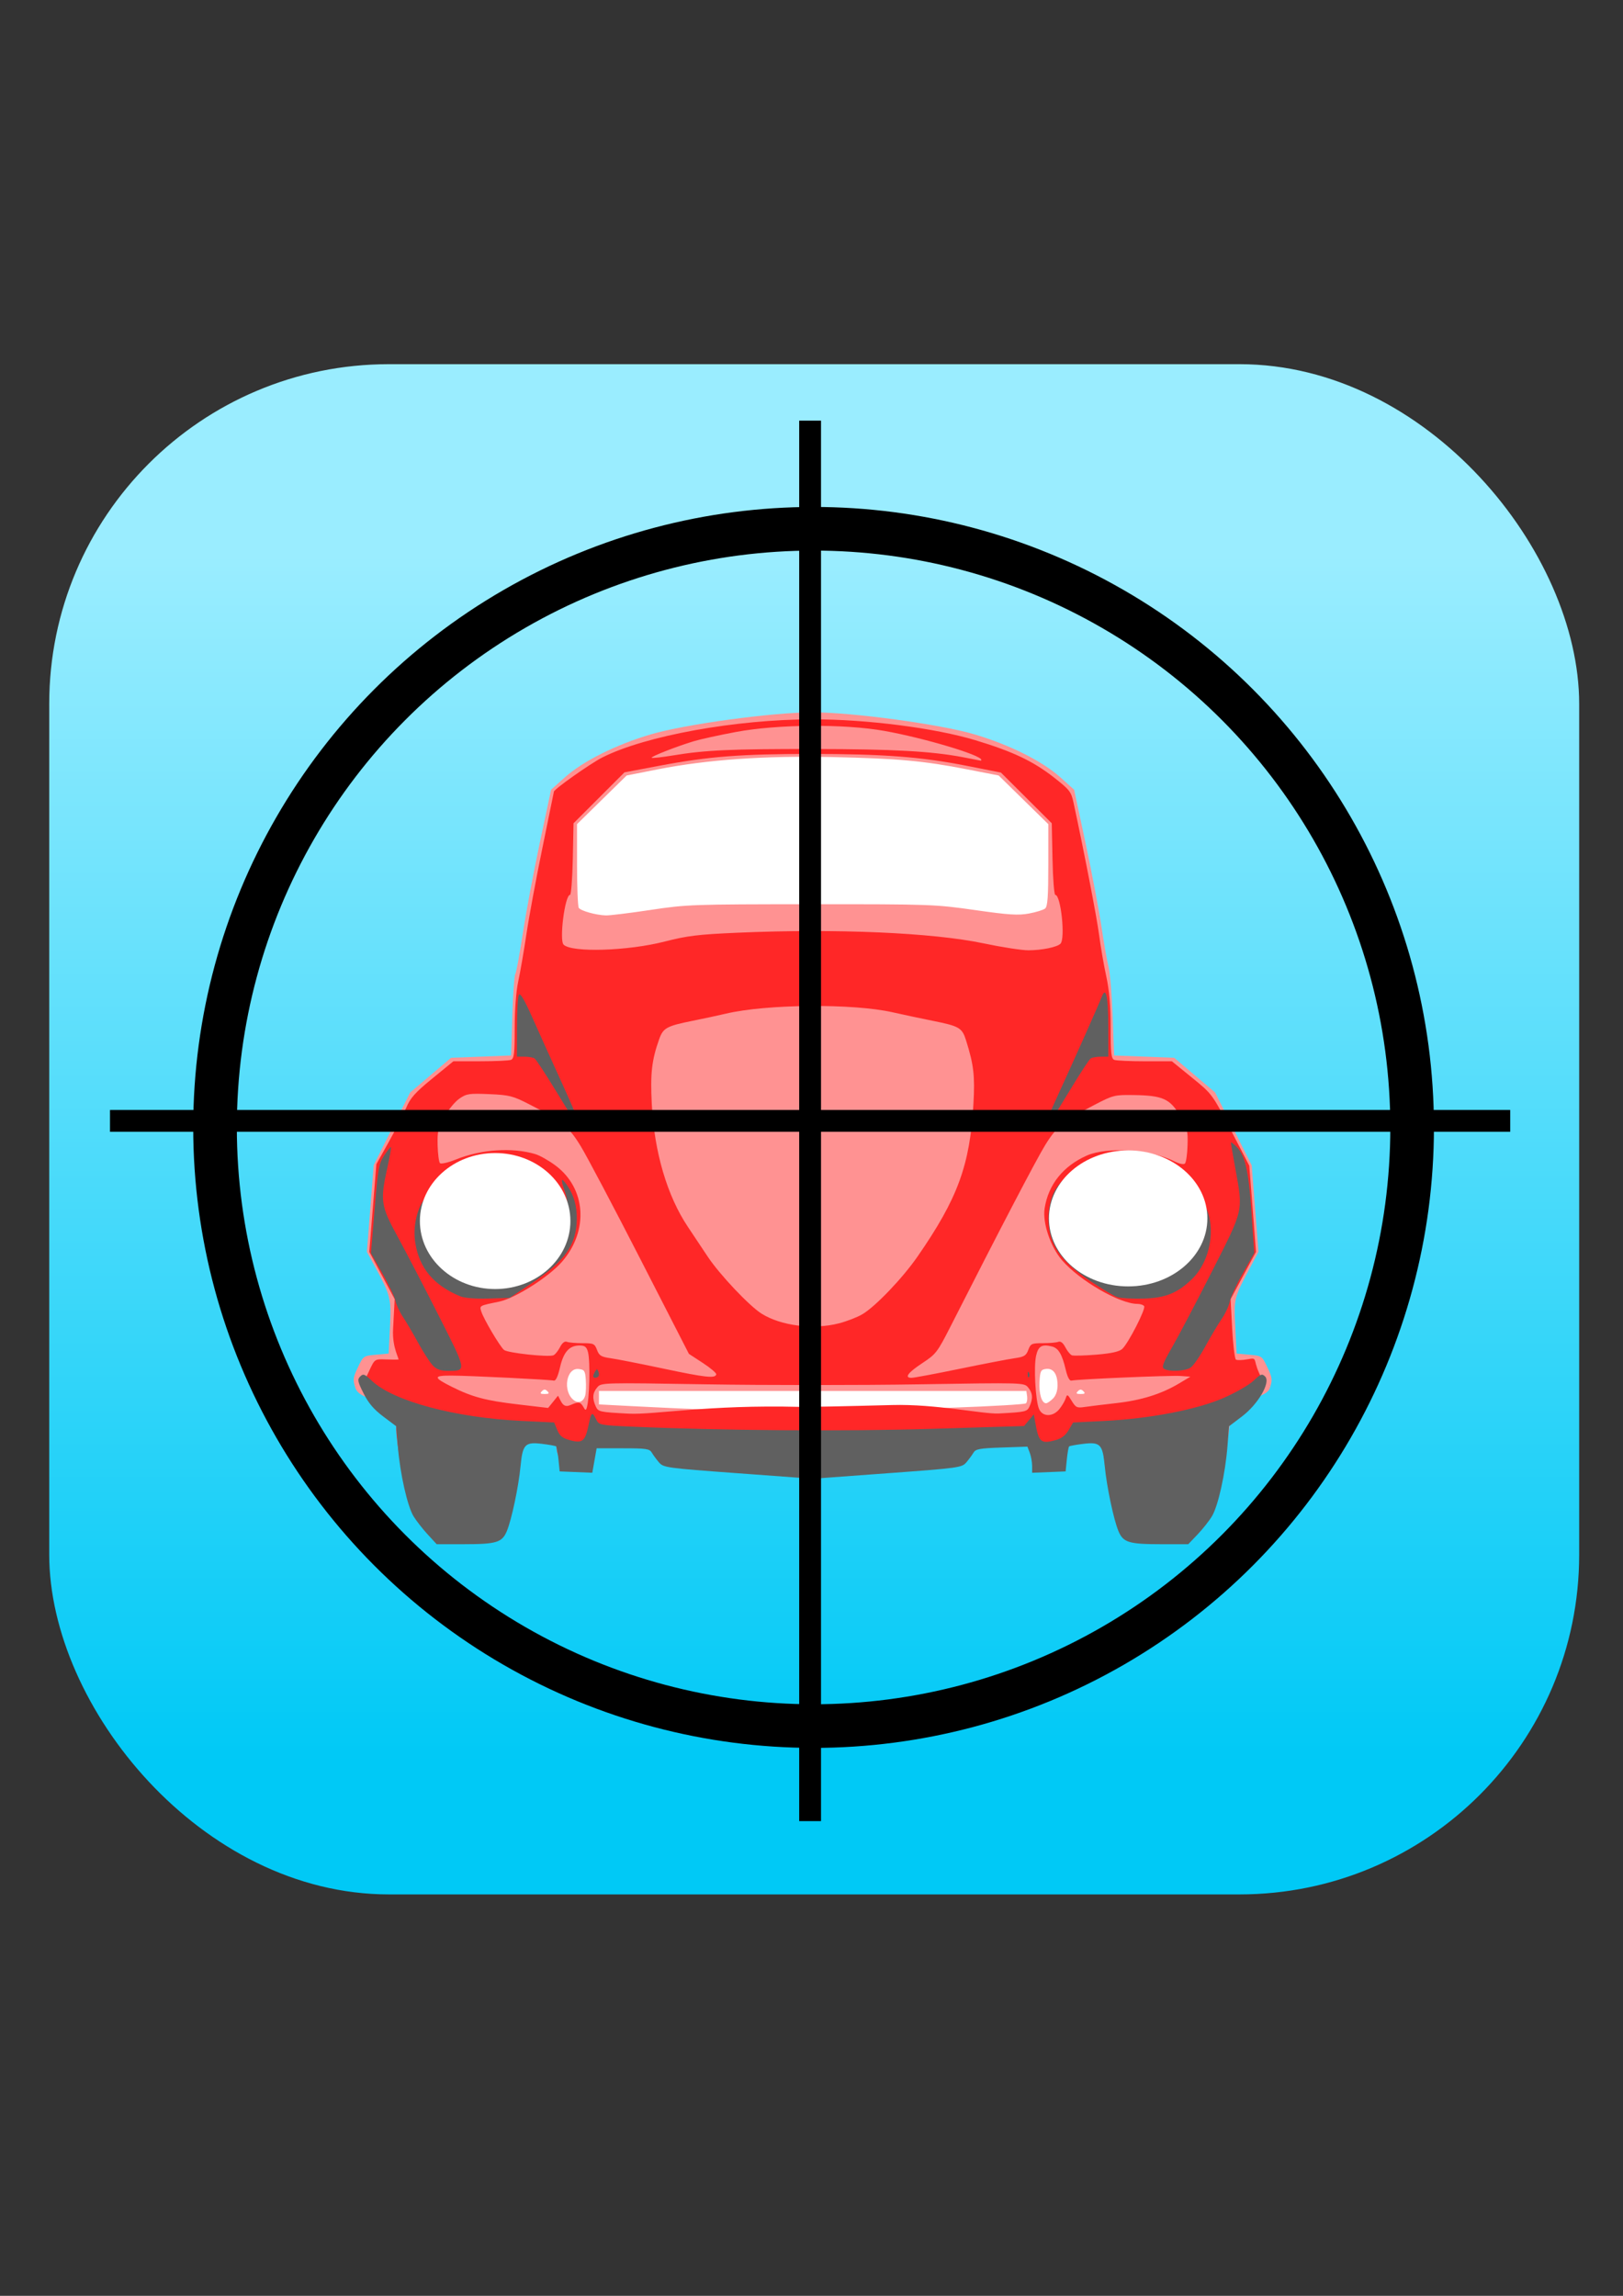 <?xml version="1.0" encoding="UTF-8" standalone="no"?>
<!-- Created with Inkscape (http://www.inkscape.org/) -->

<svg
   xmlns:dc="http://purl.org/dc/elements/1.1/"
   xmlns:cc="http://creativecommons.org/ns#"
   xmlns:rdf="http://www.w3.org/1999/02/22-rdf-syntax-ns#"
   xmlns:svg="http://www.w3.org/2000/svg"
   xmlns="http://www.w3.org/2000/svg"
   xmlns:xlink="http://www.w3.org/1999/xlink"
   xmlns:sodipodi="http://sodipodi.sourceforge.net/DTD/sodipodi-0.dtd"
   xmlns:inkscape="http://www.inkscape.org/namespaces/inkscape"
   width="210mm"
   height="297mm"
   viewBox="0 0 744.094 1052.362"
   id="svg2"
   version="1.1"
   inkscape:version="0.91 r13725"
   sodipodi:docname="app_icon_rounded_corners.svg"
   inkscape:export-filename="C:\Users\Johannes\app_icon@3x.png"
   inkscape:export-xdpi="23.095722"
   inkscape:export-ydpi="23.095722">
  <rect x="0" y="0" width="744.094" height="1052.362" fill="#333333" stroke="none"/>
  <defs
     id="defs4">
    <linearGradient
       inkscape:collect="always"
       id="linearGradient4360">
      <stop
         style="stop-color:#00c9f6;stop-opacity:1"
         offset="0"
         id="stop4362" />
      <stop
         style="stop-color:#9aedff;stop-opacity:1"
         offset="1"
         id="stop4364" />
    </linearGradient>
    <linearGradient
       inkscape:collect="always"
       xlink:href="#linearGradient4360"
       id="linearGradient4366"
       x1="692.965"
       y1="807.905"
       x2="692.965"
       y2="254.342"
       gradientUnits="userSpaceOnUse"
       gradientTransform="translate(-16,0)" />
  </defs>
  <sodipodi:namedview
     id="base"
     pagecolor="#ffffff"
     bordercolor="#666666"
     borderopacity="1.0"
     inkscape:pageopacity="0.0"
     inkscape:pageshadow="2"
     inkscape:zoom="0.7"
     inkscape:cx="216.51631"
     inkscape:cy="498.22684"
     inkscape:document-units="px"
     inkscape:current-layer="layer1"
     showgrid="false"
     inkscape:window-width="1920"
     inkscape:window-height="1017"
     inkscape:window-x="1912"
     inkscape:window-y="116"
     inkscape:window-maximized="1" />
  <g
     inkscape:label="Layer 1"
     inkscape:groupmode="layer"
     id="layer1">
    <rect
       style="fill:url(#linearGradient4366);fill-opacity:1;stroke:none;stroke-width:14;stroke-linecap:round;stroke-miterlimit:4;stroke-dasharray:none;stroke-opacity:1"
       id="rect4250"
       width="701.429"
       height="701.429"
       x="22.571"
       y="166.934"
       ry="155.714" />
    <path
       style="fill:#ffffff;fill-opacity:1;stroke:none;stroke-width:14;stroke-linecap:round;stroke-miterlimit:4;stroke-dasharray:none;stroke-opacity:1"
       d="m 255.343,372.884 33.185,-26 85.185,-6 85.185,6 33.185,26 0,61.363 -236.74,0 z"
       id="rect4349"
       inkscape:connector-curvature="0"
       sodipodi:nodetypes="cccccccc" />
    <rect
       style="fill:#ffffff;fill-opacity:1;stroke:none;stroke-width:14;stroke-linecap:round;stroke-miterlimit:4;stroke-dasharray:none;stroke-opacity:1"
       id="rect4248"
       width="291.026"
       height="47.078"
       x="228.2"
       y="609.456" />
    <path
       inkscape:connector-curvature="0"
       id="path4235"
       d="m 193.2,694.023 c -8.737,-9.102 -0.64,-16.254 -3.413,-38.784 -0.967,-7.855 -12.612,-11.876 -13.562,-12.174 -3.18,-0.995 -11.966,-2.642 -13.271,-6.764 -1.231,-3.89 -1.129,-4.755 1.134,-9.533 2.471,-5.219 2.528,-5.258 8.305,-5.784 l 5.816,-0.53 0.583,-12.181 c 0.637,-13.294 0.346,-14.417 -7.393,-28.598 l -3.179,-5.826 1.559,-19.887 1.559,-19.887 8.356,-16.656 8.356,-16.656 9.378,-7.944 9.378,-7.944 13.77,-0.53 13.77,-0.53 0.543,-18.006 c 0.298,-9.903 0.909,-18.58 1.357,-19.282 0.448,-0.702 1.993,-9.043 3.434,-18.536 1.441,-9.493 4.949,-28.223 7.797,-41.621 l 5.177,-24.361 6.205,-5.581 c 8.314,-7.478 23.458,-15.064 39.569,-19.821 15.698,-4.635 55.758,-10.082 74.144,-10.082 18.386,0 58.446,5.447 74.144,10.082 16.127,4.761 31.271,12.35 39.55,19.821 l 6.185,5.581 5.218,24.361 c 2.87,13.399 6.157,30.658 7.305,38.355 1.148,7.696 2.621,16.037 3.273,18.536 0.652,2.499 1.493,12.646 1.868,22.549 l 0.682,18.006 13.77,0.53 13.77,0.53 9.378,7.944 9.378,7.944 8.387,16.717 8.387,16.717 1.549,19.798 1.549,19.798 -3.389,6.383 c -7.954,14.982 -7.902,14.78 -7.244,28.096 l 0.602,12.181 5.816,0.53 c 5.776,0.526 5.833,0.566 8.305,5.784 2.263,4.778 2.366,5.643 1.134,9.533 -1.3,4.105 -12.655,5.769 -15.812,6.755 -0.914,0.285 -1.892,4.431 -2.847,12.063 -2.857,22.828 -5.363,29.757 -14.158,39.141 l -4.493,4.793 -14.84,0 c -8.162,0 -15.727,-0.475 -16.811,-1.055 -3.664,-1.961 -4.238,-15.669 -6.564,-34.428 -1.164,-9.385 -4.619,-9.538 -7.609,-9.88 -6.318,-0.723 -7.947,0.44 -8.714,6.223 -0.869,6.552 -2.18,7.364 -11.891,7.364 -7.837,0 -5.267,-0.552 -5.267,-5.826 0,-5.537 -3.963,-5.827 -14.889,-5.809 -5.618,0.008 -10.743,0.366 -11.39,0.794 -0.647,0.428 -1.955,2.298 -2.906,4.155 -2.096,4.091 -0.224,3.788 -41.662,6.737 l -30.916,2.2 -31.047,-2.186 c -41.365,-2.912 -39.689,-2.642 -41.794,-6.752 -0.951,-1.857 -2.259,-3.727 -2.906,-4.155 -0.647,-0.428 -5.802,-0.785 -11.455,-0.794 l -10.279,-0.016 -0.67,3.972 c -1.344,7.967 -1.003,7.679 -9.1,7.679 -9.755,0 -7.674,-0.807 -8.544,-7.364 -0.767,-5.783 -5.785,-6.946 -12.103,-6.223 -2.991,0.342 -3.056,0.495 -4.22,9.88 -2.327,18.759 -13.993,19.2 -17.657,21.161 -1.084,0.58 0.164,0.401 -6.801,4.479 l -16.813,9.844 -4.83,-5.031 z m 243.982,-48.798 c 17.768,-0.616 32.703,-1.501 33.189,-1.966 0.486,-0.465 0.725,-1.929 0.53,-3.254 l -0.354,-2.408 -97.975,0.005 -97.975,0.005 0,3.075 0,3.075 14.829,0.781 c 53.407,2.812 82.565,2.948 147.757,0.687 z m -168.863,-5.641 c 0.325,-1.293 0.44,-4.458 0.256,-7.033 -0.302,-4.232 -0.616,-4.714 -3.271,-5.019 -5.756,-0.661 -7.451,10.31 -2.209,14.299 2.178,1.658 4.494,0.662 5.224,-2.247 z m 214.408,1.526 c 1.377,-1.377 2.118,-3.531 2.118,-6.153 0,-5.166 -1.985,-7.928 -5.355,-7.453 -2.318,0.327 -2.622,0.943 -2.908,5.894 -0.315,5.463 1.019,9.829 3.004,9.829 0.562,0 1.975,-0.953 3.14,-2.118 z m -231.752,-3.389 c -0.989,-0.989 -1.553,-0.989 -2.542,0 -0.989,0.989 -0.706,1.271 1.271,1.271 1.977,0 2.26,-0.282 1.271,-1.271 z m 245.733,0 c -0.989,-0.989 -1.553,-0.989 -2.542,0 -0.989,0.989 -0.706,1.271 1.271,1.271 1.977,0 2.26,-0.282 1.271,-1.271 z M 235.957,562.188 c 6.247,-3.23 7.319,-11.348 2.179,-16.488 -5.05,-5.05 -14.458,-3.795 -17.638,2.353 -5.302,10.252 4.911,19.589 15.459,14.135 z m 287.102,-1.496 c 4.923,-4.923 3.713,-13.441 -2.353,-16.578 -7.768,-4.017 -16.793,0.383 -16.793,8.187 0,5.221 1.334,7.816 5.058,9.836 4.925,2.673 10.548,2.096 14.089,-1.445 z M 298.213,417.106 c 16.657,-2.509 19.236,-2.601 73.614,-2.622 54.775,-0.021 56.878,0.053 75.151,2.67 15.565,2.228 19.827,2.502 24.772,1.588 3.285,-0.607 6.622,-1.643 7.416,-2.302 1.119,-0.929 1.443,-5.41 1.443,-19.93 l 0,-18.732 -11.386,-11.156 -11.386,-11.156 -14.299,-2.785 c -20.24,-3.942 -31.802,-4.998 -61.963,-5.655 -31.008,-0.676 -57.429,1.182 -79.969,5.623 l -14.299,2.817 -11.386,11.156 -11.386,11.156 0.016,18.597 c 0.008,10.228 0.366,19.124 0.794,19.768 0.919,1.383 7.919,3.337 12.429,3.47 1.748,0.051 10.945,-1.076 20.44,-2.506 z"
       style="fill:#ff9292;fill-opacity:1"
       sodipodi:nodetypes="cssssscsscccccccccscsscssssscsssscccccccccsscsssssscssssssscssscsscscsssssssccccsscccccsccsssssssssssssssssssssssssssscssscscccsssccccsccc" />
    <path
       inkscape:connector-curvature="0"
       id="path4233"
       d="m 195.265,697.614 c -2.363,-2.564 -5.313,-6.654 -6.556,-9.09 -2.792,-5.472 -5.975,-19.903 -6.96,-31.556 -0.699,-8.267 3.351,-8.894 0.235,-11.027 -5.974,-4.091 -10.078,-1.94 -12.406,-7.381 l -2.652,-5.199 2.434,-5.196 c 2.415,-5.155 2.471,-5.195 7.252,-5.034 2.65,0.089 5.343,0.119 5.984,0.067 0.743,-0.06 -2.85,-5.1 -2.386,-13.895 l 0.729,-13.801 -5.817,-10.845 -5.817,-10.845 1.617,-20.082 1.617,-20.082 5.631,-10.084 c 3.097,-5.546 6.708,-12.613 8.023,-15.704 1.968,-4.623 4.101,-7.018 12.031,-13.505 l 9.639,-7.885 12.361,0 c 6.799,0 13.115,-0.289 14.037,-0.643 1.409,-0.541 1.678,-2.858 1.694,-14.564 0.011,-8.46 0.652,-16.829 1.634,-21.335 0.889,-4.078 2.577,-13.849 3.752,-21.713 1.175,-7.865 4.491,-25.729 7.369,-39.699 2.878,-13.97 5.233,-25.501 5.233,-25.625 0,-1.095 16.842,-12.985 22.257,-15.711 19.757,-9.949 61.024,-17.427 96.339,-17.455 24.885,-0.02 56.099,3.984 74.621,9.574 17.256,5.207 26.613,9.659 36.273,17.258 7.018,5.52 7.679,6.389 8.787,11.54 4.993,23.22 10.692,52.728 11.715,60.66 0.676,5.237 2.139,13.687 3.251,18.778 1.429,6.542 2.022,13.42 2.022,23.454 0,11.969 0.263,14.298 1.675,14.84 0.921,0.354 7.237,0.646 14.034,0.649 l 12.359,0.006 9.232,7.507 c 9.21,7.489 9.252,7.546 17.744,23.921 l 8.512,16.414 1.54,19.739 1.54,19.739 -5.831,10.872 -5.831,10.872 0.736,13.516 c 0.405,7.434 1.177,13.803 1.716,14.154 0.539,0.351 2.878,0.291 5.198,-0.133 4.874,-0.891 2.533,-0.162 5.345,6.075 1.902,4.217 1.897,4.274 -0.73,9.423 -2.681,5.256 -5.571,3.276 -11.541,7.363 -3.116,2.134 -3.345,2.759 -4.043,11.027 -1.701,20.157 -2.252,32.102 -9.959,40.462 l -4.467,4.846 -15.059,0 c -16.993,0 -16.956,0.016 -19.965,-8.474 -1.826,-5.152 -4.431,-18.191 -5.501,-27.539 -1.145,-10.002 -1.014,-9.841 -7.606,-9.295 -6.543,0.543 -9.391,1.649 -9.415,7.404 -0.02,4.96 -0.312,6.128 -8.73,6.128 -6.692,0 -7.597,-0.694 -7.597,-5.826 0,-5.586 -0.507,-5.826 -12.294,-5.826 -9.477,0 -11.246,0.278 -12.717,1.998 -6.58,7.692 -2.843,6.774 -40.176,9.499 l -33.942,2.446 -34.376,-2.425 c -37.88,-2.672 -33.969,-1.755 -40.611,-9.52 -1.473,-1.722 -3.242,-1.998 -12.783,-1.998 l -11.074,0 -2.343,3.972 c -1.125,1.907 -0.74,4.687 -0.853,5.561 -0.152,1.18 -0.203,1.67 -5.096,1.904 -8.709,0.416 -10.451,-0.629 -11.133,-6.683 -0.301,-2.672 0.852,-5.152 0.492,-5.513 -0.36,-0.36 -4.921,-0.868 -8.064,-1.129 -6.48,-0.537 -8.059,-0.68 -9.202,9.303 -1.07,9.348 -3.675,22.387 -5.501,27.539 -3.009,8.489 -1.277,8.474 -18.27,8.474 l -15.059,0 -4.296,-4.661 z M 409.012,644.042 c 20.098,-0.547 41.901,4.257 48.974,3.875 12.286,-0.663 12.913,-0.809 14.034,-3.271 1.658,-3.638 1.462,-6.138 -0.679,-8.68 -1.845,-2.191 -2.072,-2.197 -50.312,-1.411 -26.652,0.434 -70.264,0.434 -96.916,0 -48.24,-0.786 -48.466,-0.78 -50.312,1.411 -2.145,2.546 -2.337,5.042 -0.671,8.699 1.14,2.503 1.681,2.622 15.094,3.331 11.472,0.606 36.613,-4.18 78.42,-3.109 3.204,0.082 22.27,-0.298 42.368,-0.845 z m -140.098,1.569 c 1.357,-3.436 1.802,-21.759 0.63,-25.95 -0.647,-2.312 -1.442,-2.913 -3.855,-2.913 -4.686,0 -7.322,2.962 -8.952,10.062 -0.941,4.099 -1.941,6.242 -2.816,6.038 -2.018,-0.472 -38.585,-2.266 -46.912,-2.3 -8.461,-0.035 -8.436,0.854 0.14,5.142 9.391,4.695 15.536,6.328 30.375,8.072 l 13.77,1.618 2.271,-2.806 2.271,-2.806 1.308,2.524 c 2.309,4.456 4.897,0.668 8.009,0.668 2.331,0 2.88,4.885 3.762,2.651 z m 216.87,0.177 c 1.183,-1.504 2.457,-3.697 2.83,-4.873 0.62,-1.954 0.855,-1.848 2.729,1.233 1.857,3.053 2.422,3.316 5.985,2.783 2.164,-0.324 8.681,-1.122 14.482,-1.773 11.462,-1.287 20.686,-4.178 28.77,-9.017 l 5.169,-3.094 -4.63,-0.332 c -4.543,-0.326 -47.182,1.492 -49.885,2.127 -0.876,0.206 -1.832,-1.604 -2.627,-4.973 -1.686,-7.143 -3.337,-9.915 -6.357,-10.673 -4.588,-1.151 -6.262,-0.152 -7.246,4.324 -1.096,4.984 -0.306,19.955 1.272,24.105 1.502,3.951 6.462,4.036 9.508,0.164 z M 328.383,629.988 c 0.128,-0.583 -2.641,-2.935 -6.153,-5.228 l -6.385,-4.169 -22.214,-43.354 c -12.217,-23.845 -24.524,-47.147 -27.348,-51.782 -5.555,-9.12 -8.66,-11.637 -23.994,-19.447 -7.212,-3.674 -8.871,-4.086 -18.006,-4.475 -9.202,-0.392 -10.37,-0.217 -13.662,2.051 -1.98,1.364 -5.078,5.101 -6.885,8.305 -2.876,5.1 -3.263,6.732 -3.101,13.107 0.101,4.005 0.59,7.687 1.085,8.182 0.495,0.495 3.802,-0.271 7.349,-1.703 11.549,-4.665 25.814,-5.619 36.397,-2.435 2.039,0.613 6.166,2.946 9.171,5.184 14.066,10.474 15.392,29.895 3.015,44.163 -6.035,6.957 -21.538,16.773 -28.861,18.274 -9.103,1.866 -8.976,1.797 -8.154,4.46 1.06,3.438 8.539,16.093 10.445,17.675 1.659,1.377 20.19,3.386 22.633,2.453 0.75,-0.286 2.093,-1.931 2.984,-3.655 1.07,-2.07 2.166,-2.926 3.225,-2.52 0.882,0.339 4.082,0.615 7.111,0.615 5.113,0 5.59,0.221 6.675,3.094 1.003,2.658 1.895,3.197 6.323,3.821 2.835,0.4 13.734,2.545 24.22,4.768 19.209,4.071 23.704,4.559 24.13,2.616 z m 111.561,-2.538 c 11.006,-2.27 22.331,-4.452 25.166,-4.85 4.429,-0.622 5.319,-1.159 6.323,-3.817 1.084,-2.873 1.562,-3.094 6.675,-3.094 3.029,0 6.228,-0.277 7.111,-0.615 1.059,-0.406 2.155,0.45 3.225,2.52 0.892,1.724 2.235,3.369 2.984,3.655 0.75,0.286 5.803,0.151 11.23,-0.299 6.9,-0.573 10.464,-1.361 11.854,-2.619 2.735,-2.475 10.851,-18.3 10.05,-19.596 -0.357,-0.578 -1.738,-1.051 -3.067,-1.051 -8.108,0 -26.492,-10.619 -34.557,-19.961 -5.324,-6.168 -9.033,-17.188 -8.009,-23.801 1.691,-10.92 8.448,-19.386 19.338,-24.228 9.207,-4.094 29.264,-2.814 39.93,2.549 2.474,1.244 4.482,1.677 5.066,1.093 0.532,-0.532 1.068,-4.279 1.19,-8.326 0.203,-6.726 -0.099,-7.902 -3.525,-13.682 -4.558,-7.691 -7.928,-9.182 -21.18,-9.372 -8.745,-0.125 -9.361,0.03 -18.006,4.522 -14.14,7.348 -17.345,9.962 -22.538,18.384 -4.103,6.653 -20.991,39.002 -43.277,82.897 -6.112,12.038 -6.806,12.951 -12.88,16.947 -6.777,4.459 -8.592,6.872 -5.169,6.872 1.131,0 11.06,-1.857 22.067,-4.126 z m -55.345,-20.843 c 3.579,-0.917 8.415,-2.789 10.745,-4.16 6.006,-3.533 18.429,-16.522 25.326,-26.478 18.45,-26.636 24.031,-41.885 25.62,-69.997 0.727,-12.872 0.143,-17.878 -3.404,-29.148 -1.803,-5.728 -3.056,-6.456 -15.381,-8.922 -4.872,-0.975 -13.149,-2.735 -18.392,-3.911 -18.186,-4.08 -57.643,-3.748 -76.262,0.641 -3.495,0.824 -10.342,2.296 -15.214,3.27 -11.973,2.395 -13.581,3.272 -15.408,8.395 -3.412,9.571 -4.117,15.69 -3.412,29.626 1.12,22.125 7.043,42.273 16.62,56.54 2.249,3.35 6.298,9.428 8.998,13.506 5.429,8.201 19.111,22.687 24.752,26.206 8.959,5.59 23.693,7.434 35.411,4.432 z M 237.533,569.227 c 11.601,-5.27 16.497,-20.009 10.126,-30.485 -4.722,-7.764 -20.891,-10.828 -30.605,-5.799 -5.66,2.93 -7.915,7.643 -7.962,16.644 -0.084,15.896 14.505,25.971 28.441,19.64 z m 289.179,-1.22 c 5.763,-3.562 9.235,-10.419 9.271,-18.309 0.06,-13.304 -5.735,-18.993 -19.475,-19.119 -17.897,-0.164 -27.138,13.847 -19.18,29.08 2.4,4.593 4.028,6.214 8.738,8.695 4.918,2.591 6.629,2.966 11.369,2.494 3.069,-0.306 7.244,-1.584 9.277,-2.841 z M 304.783,431.583 c 10.388,-2.663 15.299,-3.258 33.365,-4.042 45.186,-1.96 89.38,-0.052 112.713,4.866 8.397,1.77 17.691,3.207 20.654,3.193 6.214,-0.029 13.104,-1.442 14.671,-3.009 2.316,-2.316 0.195,-22.386 -2.365,-22.386 -0.519,0 -1.097,-7.387 -1.283,-16.415 l -0.339,-16.415 -11.651,-11.619 -11.651,-11.619 -15.888,-3.136 c -20.664,-4.079 -38.148,-5.407 -71.2,-5.407 -31.911,0 -46.998,1.167 -69.123,5.348 l -16.398,3.098 -11.671,11.668 -11.671,11.668 -0.339,16.415 c -0.187,9.028 -0.764,16.415 -1.283,16.415 -2.319,0 -4.988,20.751 -2.933,22.807 3.716,3.717 29.409,2.926 46.393,-1.429 z m 145.109,-83.291 c 0,-2.178 -26.298,-10.025 -44.407,-13.252 -18.485,-3.293 -49.031,-3.077 -68.062,0.482 -7.758,1.451 -16.488,3.366 -19.401,4.256 -8.223,2.512 -19.768,7.056 -19.249,7.575 0.257,0.257 4.693,-0.233 9.858,-1.089 14.713,-2.439 26.713,-2.98 64.919,-2.927 36.008,0.049 53.452,1.011 67.868,3.74 4.369,0.827 8.063,1.547 8.209,1.6 0.146,0.052 0.265,-0.12 0.265,-0.384 z"
       style="fill:#ff2727;fill-opacity:1"
       sodipodi:nodetypes="csssscsscscccccssscssssssssssssssssccsscccccscsssssscsssssssssscssscssssssssscccssssssssscssssssssscccssssssssscscssssssscsssssssssssssssssssssssssssssssscsssssssssssssssssssssssssssssscsssccsssssssssssssscccssscccsssssssscssscs" />
    <path
       inkscape:connector-curvature="0"
       id="path4231"
       d="m 196.059,703.337 c -2.273,-2.476 -5.17,-6.188 -6.437,-8.249 -2.841,-4.62 -6.222,-19.628 -7.215,-32.022 l -0.744,-9.29 -5.963,-4.48 c -4.337,-3.258 -6.802,-6.159 -9.039,-10.634 -2.712,-5.426 -2.891,-6.339 -1.513,-7.717 1.378,-1.378 2.014,-1.138 5.372,2.028 9.88,9.318 38.245,16.897 68.675,18.35 l 14.858,0.709 1.454,3.479 c 1.143,2.736 2.392,3.732 5.851,4.663 5.682,1.53 6.943,0.485 8.507,-7.05 1.255,-6.045 1.595,-6.257 3.593,-2.237 1.13,2.274 1.983,2.437 15.995,3.05 41.581,1.82 97.698,2.235 137.668,1.017 l 42.368,-1.291 2.245,-2.679 2.245,-2.679 0.724,4.081 c 1.539,8.672 2.56,9.545 9.103,7.783 2.817,-0.758 4.652,-2.143 6.106,-4.607 l 2.078,-3.522 14.17,-0.698 c 20.906,-1.03 42.581,-5.204 54.844,-10.563 5.476,-2.393 11.638,-5.937 13.693,-7.875 3.32,-3.131 3.913,-3.347 5.324,-1.936 2.634,2.634 -3.157,12.635 -10.588,18.283 l -5.951,4.523 -0.74,9.29 c -0.996,12.494 -4.244,27.158 -7.066,31.896 -1.269,2.13 -4.239,5.899 -6.601,8.375 l -4.294,4.502 -12.421,0 c -14.809,0 -17.41,-0.795 -19.578,-5.983 -2.198,-5.259 -5.389,-20.382 -6.295,-29.833 -0.958,-9.993 -2.06,-11.131 -9.859,-10.186 -3.275,0.397 -6.183,0.929 -6.462,1.184 -0.278,0.254 -0.755,2.935 -1.059,5.958 l -0.553,5.496 -7.679,0.311 -7.679,0.311 0,-3.155 c 0,-1.735 -0.485,-4.43 -1.077,-5.989 l -1.077,-2.833 -11.797,0.404 c -10.155,0.348 -11.958,0.68 -12.957,2.387 -0.638,1.091 -2.114,3.092 -3.279,4.446 -2.041,2.372 -3.361,2.553 -36.277,4.971 l -34.159,2.509 -34.159,-2.509 c -32.916,-2.418 -34.236,-2.599 -36.277,-4.971 -1.165,-1.354 -2.647,-3.365 -3.292,-4.468 -1.043,-1.783 -2.519,-2.006 -13.24,-2.006 l -12.066,0 -0.995,5.603 -0.995,5.603 -7.479,-0.307 -7.479,-0.307 -0.553,-5.496 c -0.304,-3.023 -0.781,-5.704 -1.059,-5.958 -0.278,-0.254 -3.186,-0.787 -6.462,-1.184 -7.799,-0.945 -8.9,0.193 -9.859,10.186 -0.906,9.451 -4.097,24.573 -6.295,29.833 -2.17,5.193 -4.766,5.983 -19.663,5.983 l -12.506,0 -4.134,-4.502 z M 271.964,630.782 c 0.008,-0.437 0.419,-1.43 0.912,-2.207 0.73,-1.152 1.007,-1.122 1.5,0.161 0.332,0.866 0.319,1.859 -0.029,2.207 -0.891,0.891 -2.402,0.788 -2.382,-0.161 z m 199.196,-0.883 c 0.051,-1.234 0.302,-1.485 0.64,-0.64 0.306,0.765 0.268,1.678 -0.084,2.03 -0.352,0.352 -0.602,-0.274 -0.556,-1.39 z m -272.643,-3.884 c -1.303,-1.311 -4.383,-6.061 -6.845,-10.557 -2.462,-4.496 -5.63,-9.874 -7.04,-11.951 -1.41,-2.078 -2.899,-5.306 -3.31,-7.175 -0.41,-1.868 -3.111,-7.556 -6.001,-12.639 l -5.255,-9.242 1.693,-20.381 c 1.545,-18.599 1.931,-20.74 4.415,-24.494 1.497,-2.262 2.878,-3.951 3.068,-3.752 0.19,0.199 -0.549,4.413 -1.643,9.365 -3.365,15.232 -3.023,17.537 4.692,31.646 3.702,6.771 12.122,22.958 18.712,35.971 13.107,25.886 13.048,25.545 4.431,25.576 -3.325,0.012 -5.187,-0.625 -6.918,-2.367 z m 335.162,1.415 c -1.187,-0.752 -0.471,-2.679 3.634,-9.781 2.812,-4.865 10.984,-20.396 18.161,-34.514 14.831,-29.175 14.486,-27.679 10.914,-47.33 -1.156,-6.361 -2.102,-11.797 -2.102,-12.08 0,-0.283 0.909,0.308 2.02,1.314 4.43,4.009 6.122,10.945 7.449,30.526 l 1.273,18.787 -5.231,9.282 c -2.877,5.105 -5.572,10.95 -5.989,12.989 -0.417,2.039 -2.081,5.614 -3.698,7.944 -1.616,2.33 -4.959,7.936 -7.428,12.457 -2.469,4.521 -5.503,8.93 -6.741,9.798 -2.465,1.726 -9.913,2.096 -12.262,0.609 z M 211.044,594.217 c -12.16,-4.998 -18.751,-12.803 -20.642,-24.441 -1.105,-6.799 0.449,-14.752 3.859,-19.758 l 2.525,-3.707 -0.815,3.707 c -1.452,6.603 -0.841,17.199 1.221,21.184 3.178,6.141 5.983,8.412 13.108,10.612 12.484,3.856 29.763,2.476 38.506,-3.076 9.276,-5.889 14.04,-21.486 10.054,-32.916 -1.986,-5.695 -1.622,-6.476 1.159,-2.486 3.071,4.408 4.524,9.513 4.434,15.577 -0.173,11.587 -5.406,19.115 -20.082,28.886 l -10.728,7.143 -9.71,0.29 c -5.939,0.177 -10.944,-0.218 -12.888,-1.017 z m 301.234,0.38 c -1.515,-0.486 -7.15,-3.839 -12.524,-7.452 -13.552,-9.113 -18.894,-16.957 -19.066,-28 -0.098,-6.267 1.525,-12.063 4.353,-15.542 l 2.102,-2.587 -0.688,2.648 c -1.561,6.007 -1.835,16.767 -0.53,20.769 2.399,7.358 6.913,12.735 13.326,15.872 10.955,5.36 33.272,4.634 42.452,-1.381 4.815,-3.155 8.059,-10.355 8.176,-18.148 0.058,-3.878 -0.303,-8.659 -0.802,-10.625 -1.219,-4.8 0.383,-3.61 3.476,2.583 5.114,10.24 2.363,25.445 -6.076,33.585 -6.737,6.498 -12.229,8.685 -22.442,8.938 -4.952,0.123 -10.242,-0.174 -11.757,-0.66 z M 264.583,515.87 c -0.843,-1.317 -5.312,-8.59 -9.932,-16.163 -4.619,-7.573 -8.932,-14.12 -9.585,-14.548 -0.653,-0.428 -2.736,-0.785 -4.629,-0.794 l -3.442,-0.016 0.016,-13.505 c 0.008,-7.428 0.412,-14.129 0.895,-14.891 0.591,-0.932 2.548,2.367 5.969,10.062 2.799,6.297 9.086,20.215 13.971,30.93 8.082,17.729 10.725,25.152 6.736,18.924 z m 213.908,1.612 c 0,-0.689 2.911,-7.592 6.47,-15.339 7.618,-16.586 18.756,-41.58 20.186,-45.297 1.904,-4.949 2.969,0.043 2.985,13.998 l 0.016,13.505 -3.442,0.016 c -1.893,0.008 -3.983,0.366 -4.644,0.794 -0.661,0.428 -4.613,6.433 -8.783,13.345 -9.357,15.509 -12.789,20.602 -12.789,18.977 z"
       style="fill:#606060" />
    <ellipse
       style="fill:#ffffff;fill-opacity:1;stroke:none;stroke-width:14;stroke-linecap:round;stroke-miterlimit:4;stroke-dasharray:none;stroke-opacity:1"
       id="path4240"
       ry="31.171"
       rx="34.499"
       cy="559.703"
       cx="227.008" />
    <ellipse
       cx="517.227"
       cy="558.492"
       rx="36.315"
       ry="31.171"
       id="ellipse4244"
       style="fill:#ffffff;fill-opacity:1;stroke:none;stroke-width:14;stroke-linecap:round;stroke-miterlimit:4;stroke-dasharray:none;stroke-opacity:1" />
    <circle
       style="fill:none;fill-opacity:1;stroke:#000000;stroke-width:20;stroke-linecap:round;stroke-miterlimit:4;stroke-dasharray:none;stroke-opacity:1"
       id="path4252"
       cx="373"
       cy="516.791"
       r="274.414" />
    <path
       sodipodi:nodetypes="cc"
       style="fill:none;fill-rule:evenodd;stroke:#000000;stroke-width:10;stroke-linecap:butt;stroke-linejoin:miter;stroke-miterlimit:4;stroke-dasharray:none;stroke-opacity:1"
       d="m 50.429,513.791 641.957,0"
       id="path4286"
       inkscape:connector-curvature="0" />
    <path
       inkscape:connector-curvature="0"
       id="path4347"
       d="m 371.407,192.812 0,641.957"
       style="fill:none;fill-rule:evenodd;stroke:#000000;stroke-width:10;stroke-linecap:butt;stroke-linejoin:miter;stroke-miterlimit:4;stroke-dasharray:none;stroke-opacity:1"
       sodipodi:nodetypes="cc" />
  </g>
</svg>
